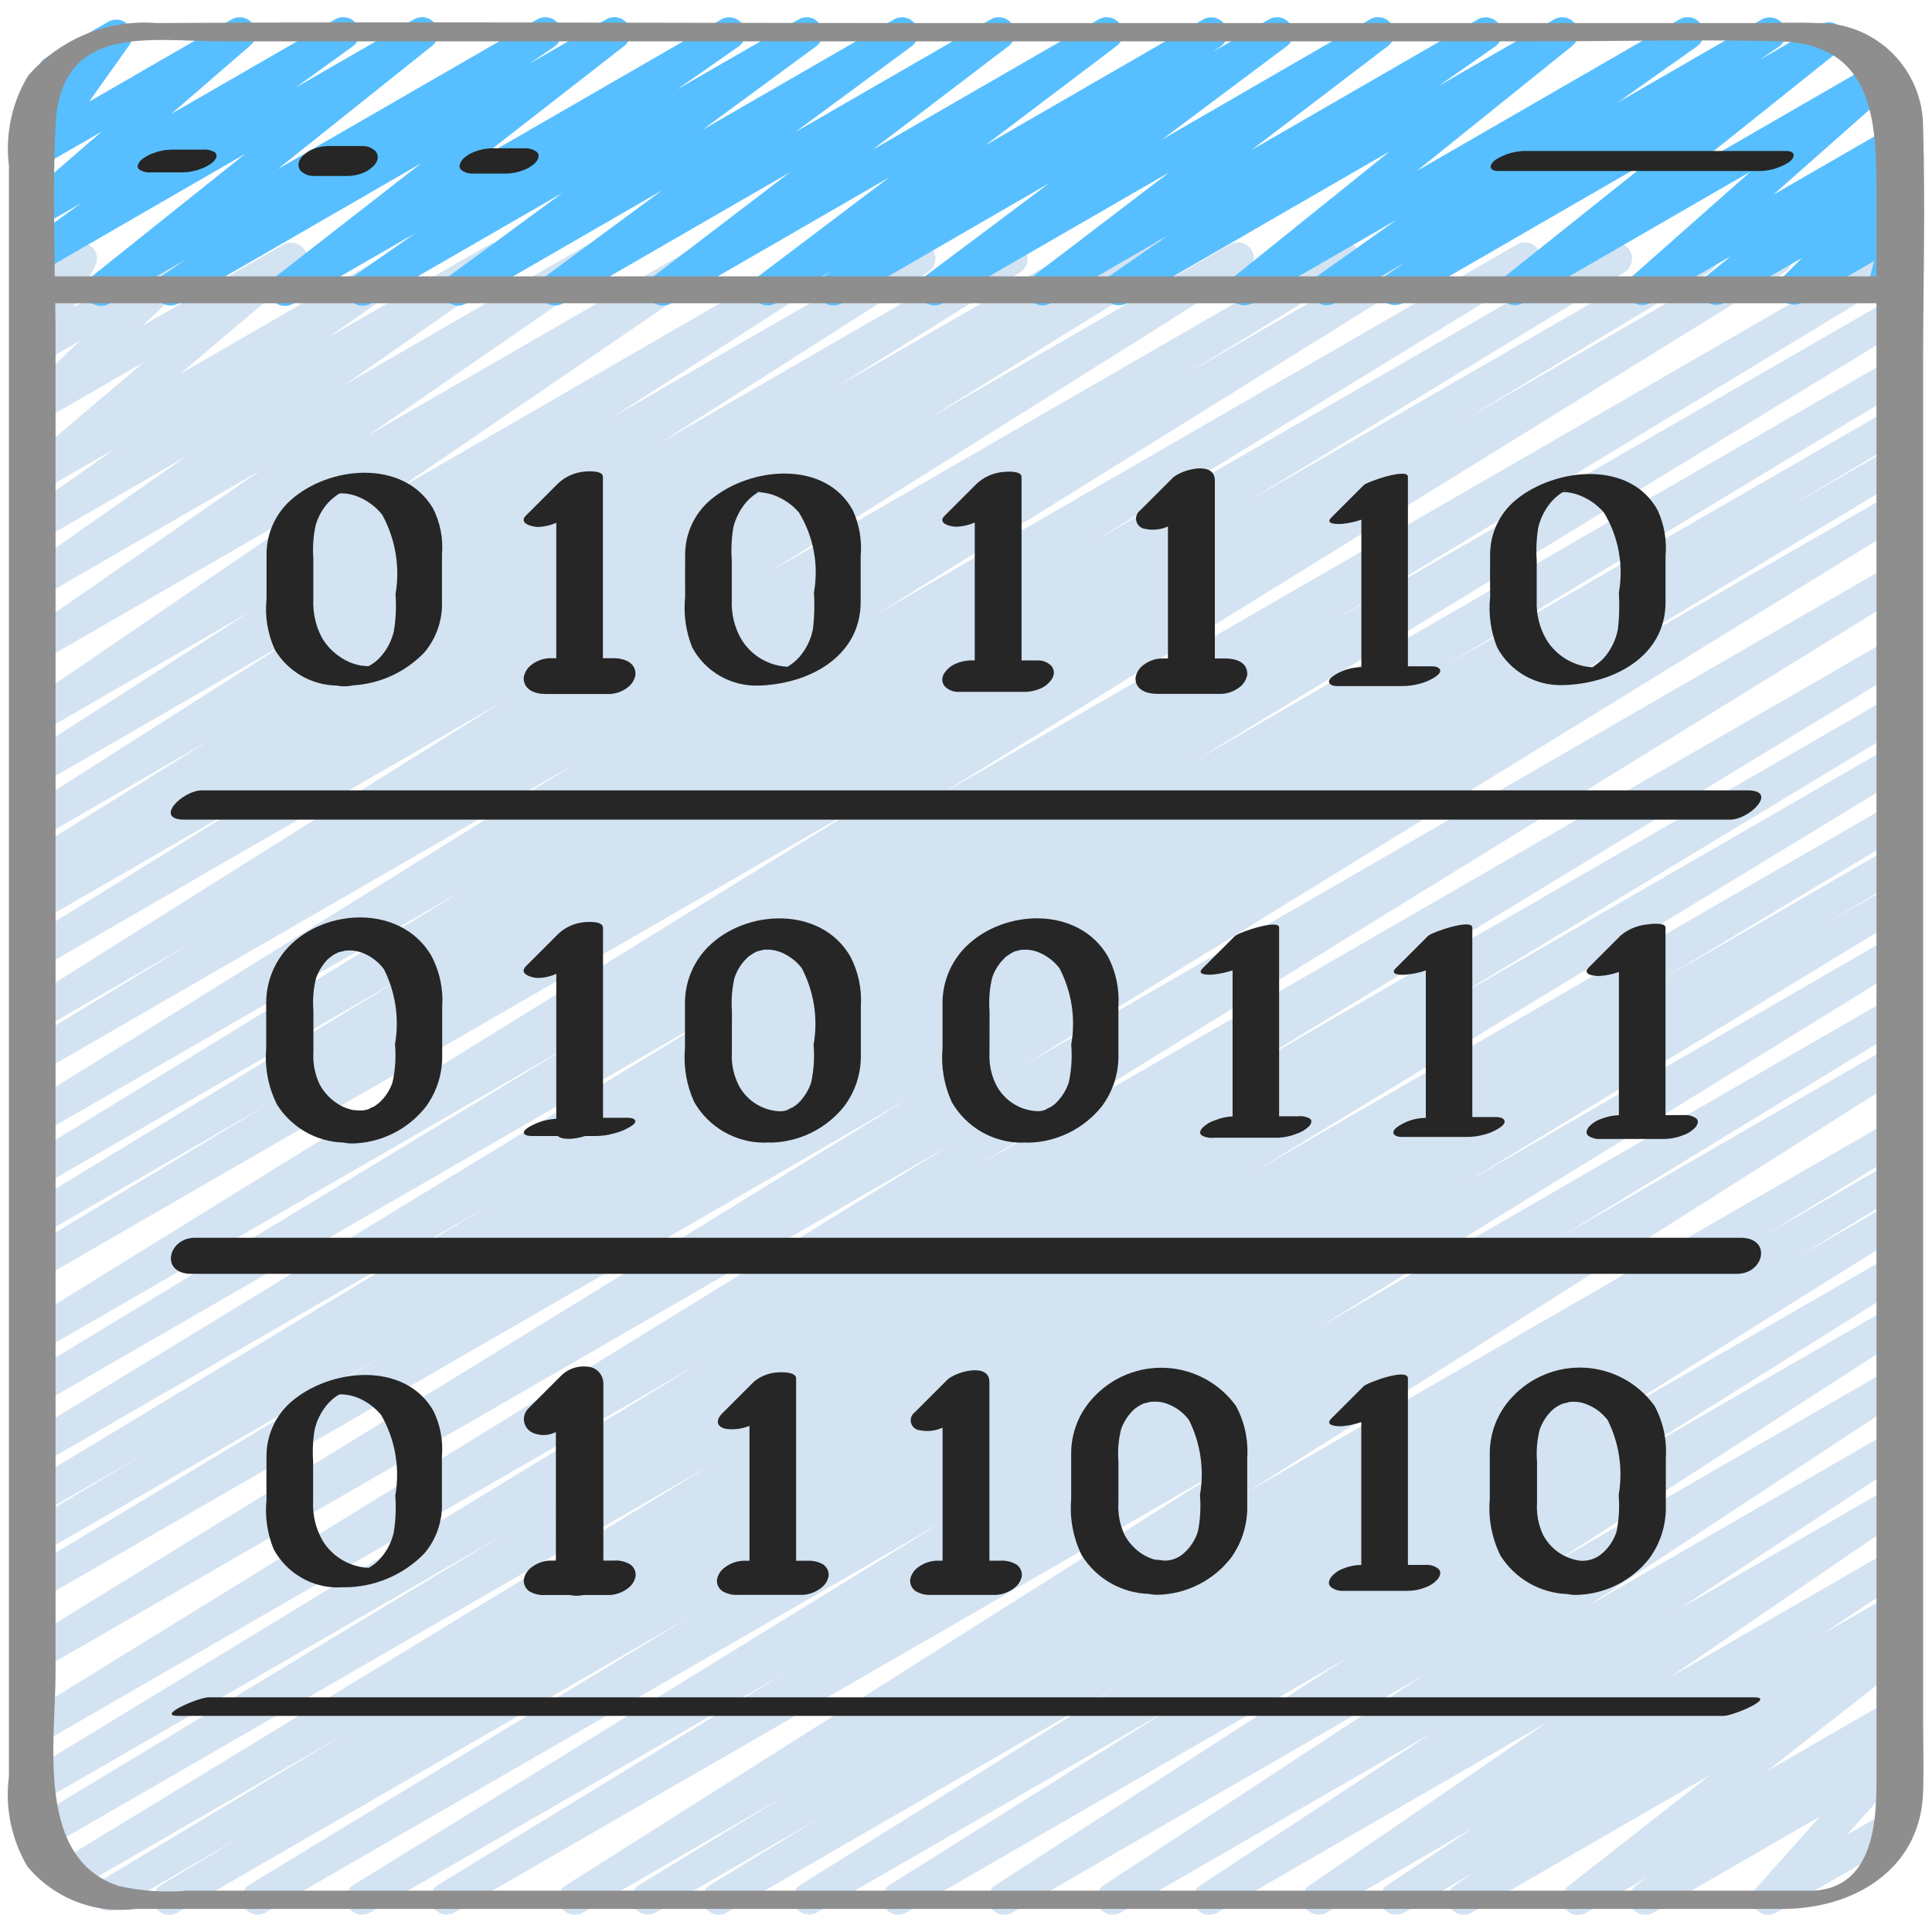 <svg width="512" height="512" viewBox="0 0 512 512" fill="none" xmlns="http://www.w3.org/2000/svg">
<path d="M44.851 507.486C43.918 507.484 43.012 507.177 42.27 506.611C41.528 506.045 40.993 505.252 40.745 504.353C40.497 503.453 40.551 502.498 40.898 501.632C41.245 500.766 41.866 500.038 42.667 499.558L64.725 486.315L30.916 505.83C29.944 506.372 28.798 506.512 27.723 506.221C26.649 505.93 25.731 505.23 25.165 504.271C24.599 503.312 24.431 502.17 24.695 501.089C24.96 500.008 25.637 499.073 26.581 498.483L91.614 459.375L20.079 500.676C19.107 501.23 17.956 501.38 16.875 501.094C15.793 500.808 14.867 500.108 14.297 499.146C13.726 498.183 13.556 497.035 13.824 495.949C14.091 494.863 14.775 493.925 15.727 493.338L188.715 388.011L12.57 489.702C11.595 490.278 10.432 490.444 9.336 490.162C8.24 489.88 7.3 489.175 6.724 488.201C6.148 487.226 5.983 486.063 6.265 484.967C6.546 483.871 7.252 482.931 8.226 482.355L133.12 406.895L10.923 477.449C9.955 477.952 8.831 478.066 7.782 477.766C6.733 477.467 5.839 476.777 5.283 475.839C4.726 474.9 4.551 473.784 4.792 472.72C5.033 471.657 5.673 470.725 6.579 470.118L185.122 361.455L10.914 462.037C9.942 462.617 8.78 462.786 7.683 462.509C6.586 462.231 5.644 461.529 5.065 460.557C4.485 459.585 4.316 458.422 4.593 457.325C4.871 456.228 5.573 455.287 6.545 454.707L251.733 303.471L10.914 442.487C9.956 442.94 8.864 443.02 7.851 442.712C6.837 442.404 5.975 441.729 5.431 440.82C4.887 439.911 4.7 438.832 4.908 437.794C5.115 436.755 5.702 435.83 6.554 435.2L240.683 291.157L10.906 423.782C10.423 424.066 9.888 424.253 9.333 424.33C8.779 424.408 8.214 424.375 7.671 424.235C7.129 424.094 6.62 423.848 6.172 423.511C5.725 423.173 5.349 422.751 5.065 422.268C4.78 421.785 4.594 421.251 4.517 420.696C4.439 420.141 4.471 419.576 4.612 419.034C4.753 418.491 4.999 417.982 5.336 417.534C5.674 417.087 6.096 416.711 6.579 416.427L100.881 359.646L10.906 411.605C9.934 412.126 8.8 412.25 7.739 411.953C6.678 411.655 5.773 410.959 5.214 410.009C4.655 409.06 4.485 407.931 4.739 406.859C4.994 405.787 5.653 404.855 6.579 404.258L37.803 385.579L10.906 401.067C9.936 401.578 8.807 401.696 7.753 401.398C6.698 401.099 5.799 400.406 5.242 399.462C4.685 398.519 4.512 397.397 4.759 396.329C5.006 395.262 5.655 394.33 6.571 393.728L128.905 319.846L10.906 388.002C9.934 388.556 8.783 388.706 7.701 388.42C6.62 388.133 5.694 387.434 5.123 386.471C4.553 385.509 4.383 384.361 4.65 383.275C4.918 382.189 5.601 381.251 6.554 380.663L195.678 265.387L10.897 372.053C9.925 372.595 8.779 372.735 7.704 372.444C6.63 372.153 5.712 371.453 5.146 370.494C4.58 369.535 4.412 368.393 4.676 367.312C4.941 366.231 5.618 365.295 6.562 364.706L152.354 276.352L10.897 358.016C9.936 358.488 8.833 358.582 7.806 358.279C6.78 357.975 5.905 357.297 5.355 356.379C4.805 355.46 4.62 354.369 4.837 353.321C5.055 352.272 5.658 351.344 6.528 350.72L230.562 212.079L10.897 338.893C9.928 339.404 8.799 339.522 7.744 339.224C6.69 338.925 5.791 338.232 5.234 337.289C4.676 336.345 4.503 335.223 4.751 334.156C4.998 333.088 5.647 332.156 6.562 331.554L71.68 292.25L10.889 327.339C9.918 327.866 8.781 327.997 7.716 327.703C6.651 327.41 5.741 326.714 5.178 325.764C4.616 324.813 4.444 323.681 4.699 322.606C4.953 321.531 5.615 320.597 6.545 320L106.505 259.2L10.931 314.402C9.959 314.956 8.808 315.106 7.727 314.82C6.645 314.533 5.72 313.834 5.149 312.871C4.578 311.909 4.408 310.761 4.676 309.675C4.943 308.589 5.627 307.651 6.579 307.063L122.88 235.81L10.889 300.45C9.922 300.966 8.794 301.091 7.739 300.798C6.683 300.506 5.78 299.818 5.218 298.878C4.655 297.938 4.475 296.818 4.716 295.749C4.957 294.68 5.6 293.745 6.511 293.137L152.491 202.351L10.837 284.1C9.869 284.618 8.738 284.742 7.68 284.447C6.622 284.152 5.718 283.46 5.157 282.516C4.597 281.571 4.422 280.447 4.669 279.376C4.916 278.306 5.567 277.373 6.485 276.77L49.911 250.317L10.88 272.845C9.911 273.403 8.762 273.559 7.679 273.279C6.597 272.999 5.668 272.305 5.092 271.346C4.516 270.388 4.339 269.241 4.6 268.154C4.86 267.067 5.537 266.125 6.485 265.532L132.779 186.172L10.88 256.546C9.914 257.062 8.786 257.187 7.73 256.894C6.674 256.602 5.772 255.914 5.209 254.974C4.646 254.034 4.467 252.914 4.708 251.845C4.948 250.776 5.591 249.841 6.502 249.233L69.214 210.389L10.871 244.053C9.898 244.632 8.735 244.8 7.638 244.52C6.541 244.241 5.6 243.537 5.022 242.564C4.444 241.591 4.276 240.428 4.555 239.331C4.834 238.234 5.538 237.293 6.511 236.715L10.488 234.291C9.499 234.741 8.377 234.797 7.349 234.447C6.321 234.098 5.465 233.371 4.955 232.412C4.445 231.454 4.319 230.337 4.603 229.29C4.888 228.242 5.561 227.342 6.485 226.773L55.296 196.309L10.871 221.978C9.905 222.53 8.762 222.683 7.685 222.404C6.607 222.125 5.682 221.436 5.105 220.484C4.529 219.532 4.347 218.393 4.598 217.309C4.85 216.225 5.515 215.282 6.451 214.682L77.594 169.335L10.871 207.846C9.909 208.376 8.779 208.514 7.717 208.231C6.656 207.948 5.744 207.267 5.172 206.329C4.6 205.391 4.412 204.268 4.647 203.195C4.883 202.122 5.523 201.181 6.434 200.567L66.5 161.971L10.863 194.091C9.908 194.642 8.777 194.803 7.706 194.539C6.635 194.275 5.709 193.607 5.12 192.674C4.529 191.74 4.323 190.614 4.546 189.532C4.769 188.449 5.403 187.496 6.315 186.871L91.477 128.751L10.863 175.283C9.916 175.775 8.818 175.893 7.788 175.616C6.757 175.338 5.868 174.684 5.296 173.783C4.724 172.882 4.51 171.799 4.697 170.748C4.884 169.698 5.458 168.755 6.306 168.107L69.12 124.587L10.854 158.285C9.903 158.824 8.781 158.978 7.72 158.715C6.659 158.451 5.74 157.79 5.152 156.868C4.564 155.946 4.352 154.834 4.561 153.76C4.769 152.687 5.382 151.735 6.272 151.1L49.16 121.071L10.854 143.181C9.905 143.714 8.787 143.864 7.73 143.6C6.673 143.336 5.757 142.678 5.17 141.76C4.583 140.843 4.37 139.735 4.573 138.665C4.776 137.595 5.381 136.643 6.263 136.004L30.72 118.75L10.854 130.193C9.931 130.721 8.845 130.884 7.807 130.653C6.77 130.421 5.856 129.81 5.245 128.94C4.634 128.069 4.371 127.003 4.505 125.948C4.64 124.893 5.163 123.927 5.973 123.238L38.212 95.932L10.854 111.718C9.954 112.213 8.905 112.365 7.901 112.149C6.897 111.932 6.005 111.36 5.388 110.538C4.772 109.716 4.473 108.7 4.546 107.675C4.619 106.65 5.059 105.686 5.786 104.96L21.265 90.249L10.846 96.264C10.044 96.724 9.115 96.911 8.198 96.797C7.28 96.684 6.425 96.275 5.76 95.633C5.095 94.991 4.656 94.151 4.51 93.238C4.364 92.326 4.518 91.39 4.949 90.573L11.264 78.626C10.329 78.613 9.424 78.292 8.688 77.714C7.953 77.136 7.428 76.332 7.194 75.426C6.96 74.52 7.031 73.562 7.395 72.701C7.758 71.839 8.395 71.12 9.207 70.656L19.311 64.853C20.113 64.391 21.044 64.203 21.964 64.316C22.883 64.43 23.74 64.84 24.406 65.483C25.071 66.127 25.51 66.97 25.654 67.884C25.799 68.799 25.642 69.736 25.207 70.554L19.422 81.442L48.213 64.853C49.117 64.338 50.178 64.17 51.197 64.383C52.216 64.595 53.122 65.172 53.745 66.006C54.368 66.839 54.665 67.872 54.58 68.909C54.494 69.946 54.033 70.917 53.282 71.637L37.786 86.332L75.042 64.853C75.964 64.328 77.049 64.165 78.085 64.396C79.12 64.628 80.033 65.237 80.644 66.104C81.254 66.972 81.52 68.037 81.388 69.09C81.257 70.142 80.737 71.109 79.932 71.799L47.727 99.106L107.034 64.853C107.983 64.32 109.101 64.17 110.158 64.434C111.215 64.698 112.131 65.356 112.718 66.274C113.305 67.192 113.518 68.299 113.315 69.369C113.112 70.439 112.507 71.391 111.625 72.03L87.168 89.318L129.553 64.853C130.504 64.314 131.626 64.16 132.687 64.424C133.748 64.687 134.668 65.348 135.256 66.27C135.844 67.192 136.055 68.305 135.847 69.378C135.638 70.451 135.026 71.404 134.135 72.038L91.307 102.016L155.716 64.853C156.667 64.334 157.781 64.196 158.83 64.467C159.879 64.739 160.786 65.399 161.366 66.315C161.946 67.23 162.155 68.332 161.952 69.397C161.75 70.461 161.149 71.409 160.273 72.047L97.434 115.456L185.173 64.853C186.127 64.323 187.248 64.178 188.305 64.449C189.363 64.72 190.276 65.385 190.858 66.309C191.439 67.233 191.645 68.344 191.432 69.415C191.219 70.485 190.604 71.433 189.713 72.064L104.567 130.193L217.762 64.802C218.725 64.273 219.855 64.135 220.916 64.418C221.978 64.7 222.889 65.382 223.461 66.32C224.033 67.258 224.221 68.38 223.986 69.454C223.751 70.527 223.111 71.468 222.199 72.081L162.202 110.635L241.562 64.794C242.526 64.255 243.662 64.111 244.73 64.392C245.798 64.673 246.716 65.358 247.29 66.302C247.863 67.246 248.048 68.376 247.806 69.454C247.564 70.531 246.913 71.473 245.99 72.081L174.839 117.444L266.069 64.794C267.034 64.285 268.157 64.165 269.207 64.458C270.258 64.751 271.156 65.436 271.718 66.371C272.279 67.306 272.461 68.421 272.226 69.486C271.992 70.551 271.358 71.486 270.455 72.098L221.551 102.622L287.095 64.794C288.065 64.257 289.206 64.12 290.276 64.409C291.345 64.699 292.26 65.394 292.827 66.346C293.393 67.299 293.567 68.434 293.311 69.513C293.055 70.591 292.39 71.527 291.456 72.124L288.384 74.001L304.358 64.785C305.326 64.252 306.462 64.115 307.528 64.403C308.595 64.691 309.508 65.381 310.076 66.328C310.644 67.275 310.823 68.405 310.574 69.481C310.326 70.558 309.67 71.496 308.745 72.098L246.007 110.933L325.973 64.785C326.94 64.243 328.08 64.099 329.151 64.383C330.222 64.666 331.141 65.356 331.713 66.305C332.285 67.254 332.466 68.388 332.216 69.468C331.967 70.547 331.307 71.488 330.377 72.09L204.083 151.45L354.21 64.776C355.18 64.24 356.321 64.103 357.39 64.392C358.46 64.682 359.375 65.377 359.941 66.329C360.508 67.282 360.682 68.417 360.426 69.496C360.17 70.574 359.505 71.51 358.571 72.107L315.051 98.662L373.76 64.776C374.727 64.244 375.864 64.107 376.93 64.394C377.996 64.682 378.909 65.372 379.477 66.319C380.045 67.266 380.224 68.397 379.976 69.473C379.728 70.549 379.072 71.487 378.146 72.09L232.226 162.842L402.048 64.768C403.018 64.232 404.158 64.094 405.228 64.384C406.298 64.674 407.213 65.368 407.779 66.321C408.346 67.273 408.52 68.409 408.264 69.487C408.008 70.565 407.343 71.502 406.409 72.098L289.997 143.42L426.231 64.768C427.2 64.25 428.331 64.126 429.389 64.421C430.447 64.716 431.351 65.408 431.911 66.353C432.472 67.297 432.647 68.422 432.4 69.492C432.152 70.562 431.502 71.496 430.583 72.098L330.641 132.89L448.631 64.768C449.602 64.24 450.739 64.109 451.804 64.403C452.869 64.697 453.779 65.392 454.342 66.343C454.904 67.294 455.076 68.426 454.821 69.501C454.567 70.576 453.905 71.51 452.975 72.107L388.062 111.283L468.651 64.76C469.617 64.243 470.745 64.119 471.801 64.411C472.856 64.704 473.759 65.391 474.322 66.332C474.884 67.272 475.064 68.392 474.823 69.461C474.582 70.529 473.94 71.465 473.028 72.073L249.011 210.688L496 68.088C496.974 67.511 498.138 67.346 499.234 67.628C500.33 67.909 501.269 68.615 501.845 69.589C502.421 70.564 502.587 71.727 502.305 72.823C502.023 73.919 501.318 74.859 500.343 75.435L354.423 163.84L501.077 79.198C502.049 78.644 503.2 78.494 504.282 78.78C505.363 79.067 506.289 79.766 506.86 80.729C507.43 81.691 507.6 82.839 507.333 83.925C507.065 85.011 506.382 85.949 505.429 86.537L316.245 201.865L501.077 95.198C502.052 94.622 503.215 94.457 504.311 94.738C505.407 95.02 506.347 95.725 506.923 96.7C507.499 97.674 507.664 98.837 507.382 99.933C507.101 101.03 506.395 101.969 505.421 102.545L383.078 176.375L501.077 108.254C502.049 107.734 503.183 107.609 504.244 107.907C505.305 108.204 506.21 108.901 506.769 109.85C507.328 110.799 507.498 111.928 507.243 113C506.989 114.072 506.33 115.004 505.404 115.601L474.556 134.067L501.077 118.758C502.05 118.217 503.196 118.076 504.27 118.368C505.345 118.659 506.263 119.359 506.828 120.318C507.394 121.276 507.563 122.418 507.298 123.5C507.034 124.581 506.357 125.516 505.412 126.106L411.102 182.878L501.077 130.935C502.044 130.426 503.17 130.307 504.222 130.603C505.275 130.899 506.173 131.588 506.732 132.527C507.292 133.466 507.469 134.584 507.228 135.65C506.988 136.716 506.347 137.65 505.438 138.257L271.258 282.334L501.077 149.649C502.049 149.07 503.212 148.9 504.309 149.178C505.406 149.455 506.348 150.158 506.927 151.13C507.506 152.102 507.676 153.264 507.398 154.361C507.121 155.458 506.418 156.4 505.446 156.979L260.267 308.215L501.077 169.19C502.048 168.663 503.185 168.532 504.25 168.826C505.315 169.119 506.225 169.815 506.787 170.765C507.35 171.716 507.522 172.848 507.267 173.923C507.012 174.998 506.35 175.932 505.421 176.529L326.972 285.124L501.052 184.61C502.022 184.082 503.16 183.952 504.225 184.245C505.29 184.539 506.199 185.234 506.762 186.185C507.325 187.136 507.497 188.268 507.242 189.343C506.987 190.418 506.325 191.352 505.395 191.949L380.211 267.588L501.077 197.82C502.045 197.316 503.169 197.202 504.218 197.502C505.267 197.801 506.161 198.491 506.717 199.43C507.274 200.368 507.449 201.484 507.208 202.548C506.967 203.612 506.327 204.543 505.421 205.15L332.638 310.357L501.077 213.12C502.05 212.578 503.196 212.438 504.27 212.729C505.345 213.021 506.263 213.72 506.828 214.679C507.394 215.638 507.563 216.78 507.298 217.861C507.034 218.943 506.357 219.878 505.412 220.467L440.243 259.661L501.086 224.538C502.057 224.017 503.192 223.893 504.253 224.19C505.314 224.488 506.218 225.184 506.777 226.134C507.336 227.083 507.506 228.212 507.252 229.284C506.998 230.356 506.338 231.288 505.412 231.885L483.388 245.094L501.086 234.854C502.056 234.327 503.194 234.196 504.259 234.49C505.324 234.783 506.233 235.479 506.796 236.429C507.359 237.38 507.531 238.512 507.276 239.587C507.021 240.662 506.359 241.596 505.429 242.193L388.668 313.25L501.086 248.32C502.054 247.795 503.187 247.665 504.249 247.956C505.311 248.248 506.219 248.939 506.784 249.884C507.348 250.83 507.525 251.957 507.277 253.03C507.029 254.103 506.377 255.039 505.455 255.642L349.295 351.923L501.086 264.329C502.055 263.811 503.186 263.687 504.244 263.982C505.302 264.277 506.205 264.969 506.766 265.913C507.327 266.858 507.501 267.982 507.254 269.052C507.007 270.122 506.356 271.056 505.438 271.659L413.722 327.68L501.086 277.248C502.055 276.663 503.216 276.487 504.315 276.758C505.413 277.029 506.359 277.726 506.944 278.694C507.529 279.663 507.705 280.824 507.434 281.923C507.163 283.022 506.466 283.968 505.498 284.553L330.402 395.486L501.069 296.943C502.038 296.425 503.169 296.301 504.227 296.596C505.285 296.891 506.188 297.583 506.749 298.528C507.309 299.472 507.484 300.597 507.237 301.667C506.99 302.737 506.339 303.67 505.421 304.273L467.473 327.458L501.086 308.053C502.055 307.536 503.186 307.411 504.244 307.707C505.302 308.002 506.205 308.694 506.766 309.638C507.327 310.583 507.501 311.707 507.254 312.777C507.007 313.847 506.356 314.781 505.438 315.383L476.655 332.996L501.086 318.899C502.053 318.366 503.19 318.229 504.256 318.517C505.322 318.805 506.235 319.495 506.803 320.442C507.371 321.389 507.55 322.52 507.302 323.596C507.053 324.672 506.398 325.61 505.472 326.212L422.699 377.984L501.129 332.706C502.095 332.164 503.235 332.02 504.306 332.304C505.377 332.587 506.296 333.277 506.868 334.226C507.44 335.175 507.621 336.309 507.371 337.389C507.122 338.468 506.462 339.409 505.532 340.011L431.403 386.56L501.086 346.334C502.047 345.812 503.172 345.68 504.228 345.963C505.284 346.247 506.191 346.925 506.761 347.858C507.332 348.791 507.522 349.907 507.293 350.977C507.065 352.046 506.434 352.986 505.532 353.604L412.032 414.037L501.086 362.667C502.047 362.12 503.183 361.968 504.254 362.243C505.325 362.517 506.248 363.197 506.828 364.139C507.407 365.08 507.599 366.21 507.362 367.29C507.125 368.37 506.478 369.316 505.557 369.929L420.881 425.549L501.094 379.247C502.057 378.671 503.208 378.496 504.298 378.762C505.387 379.028 506.329 379.712 506.918 380.667C507.507 381.622 507.696 382.77 507.445 383.864C507.193 384.957 506.521 385.907 505.574 386.509L444.382 426.786L501.094 394.052C502.049 393.507 503.177 393.351 504.244 393.617C505.311 393.883 506.234 394.55 506.821 395.48C507.407 396.41 507.612 397.531 507.393 398.608C507.173 399.685 506.546 400.637 505.643 401.263L442.428 444.587L501.086 410.726C502.045 410.181 503.178 410.028 504.247 410.3C505.316 410.572 506.239 411.248 506.82 412.185C507.402 413.122 507.598 414.249 507.368 415.327C507.137 416.406 506.497 417.354 505.583 417.971L482.782 433.161L501.086 422.596C502.045 422.051 503.178 421.898 504.247 422.17C505.316 422.442 506.239 423.117 506.82 424.055C507.402 424.992 507.598 426.118 507.368 427.197C507.137 428.276 506.497 429.224 505.583 429.841L500.548 433.195L501.086 432.896C502.02 432.368 503.118 432.212 504.162 432.458C505.207 432.703 506.12 433.333 506.72 434.222C507.321 435.111 507.564 436.194 507.403 437.254C507.241 438.315 506.686 439.275 505.847 439.945L468.318 469.333L501.086 450.423C502.03 449.891 503.142 449.737 504.196 449.994C505.249 450.252 506.165 450.901 506.757 451.809C507.349 452.718 507.573 453.817 507.384 454.885C507.194 455.953 506.605 456.908 505.737 457.557L501.931 460.339C502.823 460.056 503.783 460.073 504.664 460.389C505.545 460.705 506.297 461.302 506.806 462.088C507.314 462.874 507.55 463.805 507.477 464.738C507.404 465.671 507.026 466.554 506.402 467.251L489.455 486.229L499.866 480.256C500.351 479.971 500.888 479.786 501.445 479.709C502.003 479.633 502.57 479.668 503.114 479.812C503.658 479.956 504.168 480.206 504.615 480.547C505.062 480.889 505.437 481.316 505.718 481.803C506 482.291 506.182 482.829 506.255 483.387C506.327 483.945 506.288 484.512 506.141 485.055C505.994 485.598 505.74 486.106 505.395 486.551C505.051 486.996 504.621 487.368 504.132 487.646L470.716 506.88C469.838 507.382 468.811 507.556 467.817 507.371C466.824 507.186 465.928 506.654 465.289 505.871C464.651 505.087 464.312 504.102 464.332 503.091C464.352 502.08 464.73 501.11 465.399 500.352L482.338 481.365L438.144 506.88C437.2 507.413 436.088 507.566 435.034 507.309C433.981 507.052 433.065 506.403 432.473 505.494C431.881 504.586 431.656 503.486 431.846 502.418C432.036 501.351 432.625 500.395 433.493 499.746L436.531 497.528L420.318 506.914C419.384 507.452 418.28 507.617 417.23 507.374C416.179 507.132 415.259 506.501 414.655 505.608C414.051 504.715 413.807 503.627 413.973 502.561C414.138 501.496 414.701 500.533 415.548 499.866L453.094 470.451L389.948 506.914C388.991 507.436 387.871 507.573 386.817 507.295C385.762 507.018 384.855 506.347 384.279 505.421C383.704 504.496 383.505 503.385 383.723 502.317C383.94 501.249 384.559 500.304 385.451 499.678L390.477 496.324L372.053 506.88C371.097 507.402 369.976 507.539 368.922 507.261C367.868 506.984 366.96 506.313 366.385 505.387C365.81 504.461 365.61 503.351 365.828 502.283C366.046 501.214 366.664 500.27 367.556 499.644L390.349 484.446L351.522 506.88C350.57 507.405 349.453 507.546 348.4 507.275C347.347 507.003 346.437 506.34 345.856 505.421C345.276 504.502 345.068 503.395 345.276 502.328C345.483 501.26 346.091 500.312 346.974 499.678L410.172 456.329L322.603 506.88C321.642 507.437 320.502 507.598 319.425 507.328C318.348 507.058 317.419 506.378 316.834 505.434C316.25 504.49 316.057 503.355 316.296 502.271C316.535 501.186 317.187 500.238 318.114 499.627L379.332 459.332L296.96 506.88C296 507.417 294.87 507.562 293.806 507.286C292.742 507.01 291.825 506.334 291.247 505.398C290.669 504.463 290.475 503.34 290.705 502.265C290.934 501.19 291.57 500.244 292.48 499.627L377.097 444.041L268.237 506.88C267.275 507.418 266.142 507.562 265.076 507.283C264.01 507.004 263.093 506.324 262.518 505.384C261.942 504.445 261.752 503.319 261.988 502.242C262.224 501.166 262.867 500.223 263.782 499.61L357.274 439.219L240.077 506.88C239.112 507.411 237.979 507.548 236.915 507.262C235.852 506.977 234.94 506.291 234.37 505.349C233.8 504.407 233.617 503.281 233.858 502.206C234.099 501.132 234.747 500.192 235.665 499.584L309.76 453.035L216.405 506.88C215.441 507.389 214.318 507.509 213.267 507.216C212.217 506.922 211.318 506.238 210.757 505.303C210.196 504.367 210.013 503.253 210.248 502.188C210.483 501.123 211.117 500.188 212.019 499.575L294.912 447.753L192.512 506.88C191.542 507.416 190.402 507.554 189.332 507.264C188.262 506.975 187.347 506.28 186.781 505.327C186.214 504.375 186.04 503.239 186.296 502.161C186.552 501.083 187.217 500.146 188.151 499.55L216.917 481.946L173.687 506.88C172.719 507.398 171.588 507.522 170.53 507.227C169.472 506.932 168.568 506.24 168.008 505.295C167.447 504.351 167.272 503.226 167.519 502.156C167.767 501.086 168.417 500.153 169.335 499.55L207.249 476.382L154.453 506.88C153.487 507.432 152.344 507.585 151.266 507.306C150.189 507.027 149.264 506.338 148.687 505.386C148.111 504.435 147.929 503.295 148.18 502.212C148.431 501.128 149.096 500.185 150.033 499.584L325.12 388.727L120.38 506.88C119.411 507.398 118.28 507.522 117.222 507.227C116.164 506.932 115.261 506.24 114.7 505.295C114.139 504.351 113.964 503.226 114.212 502.156C114.459 501.086 115.109 500.153 116.028 499.55L207.949 443.392L97.963 506.88C96.995 507.405 95.861 507.535 94.799 507.244C93.737 506.952 92.829 506.261 92.265 505.316C91.701 504.37 91.524 503.243 91.771 502.17C92.019 501.097 92.672 500.161 93.594 499.558L249.66 403.371L70.306 506.88C69.337 507.398 68.206 507.522 67.148 507.227C66.09 506.932 65.187 506.24 64.626 505.295C64.066 504.351 63.891 503.226 64.138 502.156C64.385 501.086 65.036 500.153 65.954 499.55L182.724 428.544L46.984 506.88C46.339 507.267 45.603 507.476 44.851 507.486Z" fill="#D3E3F2"/>
<path d="M26.752 81.067C25.866 81.069 25.002 80.796 24.278 80.285C23.555 79.773 23.008 79.05 22.715 78.214C22.421 77.378 22.395 76.472 22.64 75.621C22.885 74.769 23.388 74.016 24.081 73.463L64.981 40.781L10.923 71.996C9.977 72.522 8.868 72.669 7.818 72.408C6.769 72.147 5.857 71.497 5.269 70.59C4.68 69.682 4.458 68.585 4.647 67.52C4.837 66.455 5.424 65.502 6.289 64.853L21.487 53.854L10.914 59.938C9.996 60.473 8.911 60.646 7.871 60.423C6.832 60.2 5.914 59.597 5.296 58.732C4.678 57.868 4.404 56.803 4.53 55.748C4.655 54.693 5.17 53.722 5.973 53.026L26.948 34.884L10.914 44.134C10.071 44.62 9.086 44.803 8.125 44.652C7.163 44.501 6.282 44.026 5.628 43.306C4.973 42.586 4.585 41.663 4.526 40.692C4.468 39.72 4.744 38.758 5.308 37.965L16.026 22.895C15.027 23.326 13.902 23.359 12.88 22.989C11.858 22.618 11.016 21.872 10.526 20.901C10.036 19.931 9.935 18.81 10.243 17.767C10.552 16.725 11.246 15.839 12.185 15.292L28.68 5.769C29.523 5.282 30.507 5.098 31.468 5.248C32.43 5.397 33.312 5.871 33.967 6.59C34.622 7.309 35.012 8.231 35.072 9.202C35.132 10.173 34.858 11.136 34.295 11.93L23.612 26.948L61.44 5.12C62.358 4.602 63.435 4.441 64.464 4.67C65.493 4.899 66.401 5.501 67.013 6.36C67.625 7.218 67.897 8.273 67.777 9.32C67.657 10.368 67.153 11.334 66.364 12.032L45.423 30.165L88.858 5.12C89.805 4.577 90.924 4.417 91.985 4.674C93.046 4.93 93.968 5.584 94.562 6.5C95.156 7.417 95.376 8.526 95.176 9.599C94.977 10.672 94.374 11.629 93.491 12.271L78.344 23.219L109.722 5.12C110.653 4.581 111.753 4.414 112.802 4.653C113.851 4.891 114.772 5.516 115.379 6.404C115.987 7.292 116.236 8.377 116.078 9.441C115.92 10.505 115.365 11.47 114.526 12.143L73.609 44.817L142.404 5.12C143.359 4.574 144.487 4.418 145.554 4.684C146.621 4.95 147.544 5.618 148.13 6.548C148.717 7.478 148.922 8.598 148.702 9.676C148.483 10.753 147.856 11.704 146.952 12.331L140.279 16.896L160.674 5.12C161.609 4.578 162.716 4.412 163.769 4.654C164.822 4.897 165.745 5.53 166.349 6.426C166.954 7.322 167.196 8.414 167.026 9.481C166.857 10.549 166.288 11.512 165.436 12.177L126.754 42.3L191.189 5.12C192.14 4.594 193.255 4.45 194.308 4.718C195.361 4.986 196.272 5.645 196.855 6.561C197.439 7.478 197.651 8.582 197.448 9.65C197.245 10.717 196.642 11.667 195.763 12.305L179.447 23.689L211.678 5.12C212.621 4.591 213.73 4.441 214.78 4.698C215.83 4.956 216.743 5.602 217.335 6.507C217.926 7.412 218.152 8.508 217.967 9.573C217.782 10.638 217.199 11.593 216.337 12.245L186.129 34.432L236.954 5.12C237.897 4.591 239.005 4.441 240.055 4.698C241.106 4.956 242.019 5.602 242.61 6.507C243.202 7.412 243.428 8.508 243.243 9.573C243.058 10.638 242.475 11.593 241.613 12.245L210.679 35.046L262.579 5.12C263.517 4.589 264.622 4.433 265.67 4.683C266.718 4.933 267.633 5.571 268.231 6.468C268.829 7.365 269.065 8.455 268.892 9.519C268.719 10.582 268.149 11.541 267.298 12.203L231.151 39.748L291.183 5.12C292.122 4.585 293.229 4.427 294.281 4.677C295.332 4.927 296.25 5.567 296.848 6.467C297.446 7.367 297.68 8.461 297.502 9.527C297.325 10.593 296.75 11.553 295.893 12.211L261.12 38.502L318.933 5.12C319.888 4.597 321.006 4.458 322.06 4.732C323.113 5.007 324.022 5.674 324.6 6.596C325.178 7.519 325.381 8.627 325.169 9.695C324.956 10.763 324.343 11.709 323.456 12.339L321.357 13.764L336.341 5.12C337.283 4.588 338.39 4.434 339.441 4.688C340.492 4.942 341.407 5.585 342.002 6.487C342.597 7.39 342.827 8.484 342.646 9.55C342.464 10.616 341.886 11.573 341.026 12.228L307.959 36.975L363.085 5.12C364.023 4.578 365.133 4.413 366.188 4.659C367.244 4.906 368.166 5.544 368.768 6.446C369.369 7.347 369.605 8.444 369.428 9.513C369.251 10.582 368.673 11.544 367.812 12.203L331.665 39.757L391.68 5.12C392.63 4.594 393.746 4.45 394.799 4.718C395.852 4.986 396.763 5.645 397.346 6.561C397.929 7.478 398.141 8.582 397.938 9.65C397.735 10.717 397.133 11.667 396.254 12.305L381.133 22.852L411.895 5.12C412.825 4.594 413.919 4.436 414.959 4.677C416 4.919 416.912 5.541 417.516 6.423C418.12 7.304 418.371 8.38 418.22 9.438C418.068 10.495 417.526 11.457 416.7 12.134L375.467 45.312L445.116 5.12C446.066 4.572 447.191 4.411 448.257 4.671C449.322 4.93 450.247 5.59 450.839 6.514C451.431 7.437 451.645 8.554 451.435 9.63C451.226 10.707 450.61 11.662 449.715 12.296L428.663 27.196L466.952 5.12C467.906 4.602 469.02 4.467 470.07 4.742C471.119 5.016 472.025 5.68 472.602 6.599C473.179 7.517 473.385 8.621 473.177 9.686C472.969 10.751 472.364 11.696 471.484 12.331L466.202 15.932L482.568 6.468C483.499 5.94 484.595 5.78 485.638 6.022C486.681 6.263 487.595 6.888 488.199 7.772C488.802 8.657 489.052 9.735 488.897 10.795C488.743 11.854 488.195 12.816 487.364 13.491L448.444 44.578L496.555 16.802C497.47 16.28 498.546 16.116 499.575 16.34C500.604 16.564 501.514 17.161 502.13 18.016C502.745 18.871 503.023 19.923 502.909 20.971C502.795 22.018 502.298 22.986 501.512 23.689L469.939 51.618L501.146 33.604C502.076 33.058 503.179 32.885 504.232 33.119C505.285 33.353 506.21 33.978 506.822 34.867C507.433 35.756 507.684 36.844 507.526 37.911C507.367 38.978 506.81 39.946 505.967 40.619L499.396 45.943L501.205 44.902C502.1 44.41 503.142 44.256 504.142 44.467C505.141 44.678 506.032 45.241 506.651 46.053C507.271 46.865 507.579 47.872 507.519 48.892C507.459 49.911 507.036 50.876 506.325 51.61L501.205 56.73C501.933 56.307 502.769 56.11 503.609 56.161C504.448 56.213 505.254 56.512 505.924 57.02C506.594 57.528 507.099 58.222 507.375 59.017C507.651 59.811 507.687 60.669 507.477 61.483L505.216 70.238C505.924 70.567 506.528 71.084 506.962 71.732C507.396 72.38 507.645 73.135 507.68 73.915C507.715 74.694 507.536 75.469 507.162 76.153C506.787 76.838 506.232 77.407 505.557 77.798L501.291 80.256C500.563 80.675 499.729 80.87 498.891 80.817C498.054 80.764 497.25 80.465 496.582 79.958C495.913 79.45 495.409 78.757 495.133 77.965C494.856 77.172 494.82 76.316 495.027 75.503L496.648 69.188L477.517 80.213C476.622 80.705 475.58 80.86 474.58 80.648C473.581 80.437 472.69 79.875 472.071 79.063C471.451 78.251 471.143 77.244 471.203 76.224C471.263 75.204 471.686 74.24 472.397 73.506L477.517 68.386L456.977 80.213C456.048 80.756 454.947 80.928 453.897 80.694C452.846 80.46 451.923 79.837 451.312 78.951C450.701 78.065 450.448 76.98 450.603 75.915C450.758 74.85 451.309 73.883 452.147 73.207L458.718 67.883L437.325 80.273C436.41 80.795 435.334 80.959 434.304 80.735C433.275 80.511 432.365 79.914 431.749 79.059C431.134 78.204 430.857 77.152 430.97 76.105C431.084 75.057 431.582 74.089 432.367 73.387L463.94 45.457L403.627 80.29C402.695 80.829 401.595 80.996 400.546 80.757C399.497 80.519 398.576 79.894 397.969 79.006C397.361 78.118 397.112 77.033 397.27 75.969C397.428 74.905 397.983 73.94 398.822 73.267L437.76 42.189L371.729 80.307C370.774 80.844 369.648 80.993 368.586 80.723C367.524 80.453 366.606 79.785 366.024 78.856C365.441 77.928 365.238 76.811 365.457 75.737C365.675 74.663 366.299 73.715 367.198 73.088L372.497 69.478L353.724 80.316C352.773 80.864 351.649 81.025 350.583 80.765C349.517 80.505 348.592 79.845 348 78.922C347.408 77.998 347.195 76.882 347.404 75.805C347.613 74.729 348.229 73.774 349.124 73.139L370.184 58.206L331.87 80.324C330.94 80.86 329.842 81.025 328.795 80.787C327.748 80.549 326.83 79.926 326.223 79.041C325.615 78.156 325.364 77.074 325.519 76.012C325.673 74.95 326.223 73.985 327.057 73.31L368.307 40.107L298.615 80.341C297.663 80.888 296.537 81.046 295.47 80.783C294.404 80.52 293.48 79.857 292.891 78.93C292.302 78.003 292.093 76.885 292.307 75.808C292.521 74.731 293.143 73.778 294.042 73.148L309.205 62.584L278.426 80.35C277.487 80.892 276.377 81.057 275.322 80.81C274.266 80.564 273.344 79.925 272.743 79.024C272.141 78.123 271.905 77.026 272.082 75.957C272.26 74.888 272.837 73.926 273.698 73.267L309.854 45.679L249.762 80.367C248.821 80.898 247.713 81.053 246.662 80.799C245.612 80.545 244.696 79.902 244.102 79C243.507 78.097 243.277 77.002 243.458 75.937C243.639 74.871 244.218 73.914 245.077 73.259L278.118 48.512L223.002 80.384C222.045 80.929 220.914 81.084 219.846 80.814C218.779 80.545 217.856 79.874 217.272 78.94C216.688 78.007 216.487 76.884 216.712 75.806C216.937 74.728 217.57 73.778 218.479 73.156L220.587 71.68L205.576 80.392C204.637 80.927 203.53 81.085 202.479 80.835C201.427 80.585 200.51 79.945 199.912 79.045C199.314 78.145 199.08 77.051 199.257 75.985C199.434 74.919 200.009 73.96 200.866 73.301L235.674 46.993L177.8 80.41C176.862 80.952 175.752 81.116 174.697 80.87C173.641 80.624 172.719 79.985 172.118 79.084C171.516 78.182 171.28 77.086 171.457 76.016C171.635 74.947 172.212 73.986 173.073 73.327L209.246 45.722L149.154 80.418C148.211 80.947 147.102 81.097 146.052 80.84C145.002 80.582 144.089 79.936 143.497 79.031C142.906 78.126 142.679 77.03 142.865 75.965C143.05 74.9 143.633 73.945 144.495 73.293L175.403 50.475L123.52 80.435C122.575 80.981 121.457 81.144 120.396 80.891C119.334 80.638 118.41 79.987 117.813 79.074C117.217 78.16 116.993 77.053 117.188 75.979C117.382 74.905 117.981 73.947 118.861 73.301L149.06 51.115L98.219 80.452C97.266 80.999 96.14 81.157 95.074 80.894C94.007 80.631 93.084 79.968 92.494 79.041C91.905 78.114 91.696 76.996 91.91 75.919C92.124 74.842 92.746 73.889 93.645 73.259L110.02 61.816L77.713 80.461C76.775 81.025 75.656 81.207 74.588 80.969C73.519 80.732 72.583 80.093 71.972 79.184C71.362 78.275 71.124 77.167 71.308 76.088C71.492 75.009 72.083 74.042 72.96 73.387L111.633 43.264L47.172 80.478C46.219 80.979 45.112 81.1 44.072 80.819C43.033 80.537 42.138 79.873 41.568 78.96C40.998 78.046 40.794 76.951 40.998 75.894C41.202 74.836 41.798 73.895 42.667 73.259L49.382 68.676L28.902 80.486C28.251 80.87 27.508 81.071 26.752 81.067Z" fill="#57BFFF"/>
<path d="M481.69 6.11C476.066 5.879 470.391 6.11 464.768 6.11H237.739C172.373 6.11 106.931 5.7 41.532 6.11C35.139 5.594 28.715 6.596 22.784 9.034C16.852 11.472 11.58 15.277 7.398 20.139C3.133 27.274 1.362 35.626 2.364 43.878V470.793C1.292 479.084 3.028 487.496 7.296 494.686C10.733 498.797 15.149 501.977 20.136 503.935C25.124 505.893 30.524 506.565 35.84 505.89H473.83C473.958 505.89 474.189 505.822 474.359 505.805C474.53 505.788 474.795 505.847 475.153 505.805C493.329 504.823 509.082 494.123 509.645 474.854C509.85 468.028 509.645 461.201 509.645 454.374V97.476C509.645 76.288 510.268 54.989 509.645 33.809C509.666 30.144 508.955 26.512 507.554 23.125C506.153 19.738 504.091 16.665 501.488 14.085C498.884 11.506 495.792 9.472 492.392 8.102C488.993 6.733 485.354 6.055 481.69 6.11ZM14.711 33.34C16 5.905 39.799 10.957 58.761 10.957H408.047C429.21 10.957 450.449 10.411 471.595 10.957C497.98 11.631 497.289 34.79 497.289 53.82V73.233H14.507C14.336 59.921 14.097 46.566 14.711 33.34ZM497.289 472.388C497.289 483.797 495.983 499.994 480.887 501.043H49.621C43.579 501.569 37.492 501.163 31.573 499.84C9.284 492.604 14.72 461.534 14.72 443.341V90.957C14.72 87.433 14.72 83.9 14.635 80.367H497.289V472.388Z" fill="#8E8E8E"/>
<path d="M40.107 45.679H48.64C50.298 45.63 51.934 45.283 53.47 44.655C54.179 44.41 54.851 44.068 55.467 43.639C56 43.352 56.475 42.967 56.866 42.505C57.318 41.873 57.719 41.028 56.977 40.397C56.016 39.801 54.885 39.54 53.76 39.654H45.227C43.568 39.703 41.932 40.05 40.397 40.678C39.694 40.925 39.028 41.267 38.417 41.694C37.884 41.981 37.409 42.366 37.018 42.829C36.565 43.46 36.164 44.305 36.907 44.937C37.863 45.529 38.987 45.79 40.107 45.679Z" fill="#262626"/>
<path d="M83.055 46.635H91.588C93.254 46.688 94.911 46.376 96.444 45.722C97.156 45.44 97.81 45.029 98.372 44.51C98.916 44.135 99.369 43.642 99.695 43.068C99.983 42.622 100.126 42.097 100.103 41.567C100.08 41.036 99.893 40.526 99.567 40.107C98.66 39.204 97.433 38.697 96.153 38.699H87.62C85.954 38.646 84.297 38.957 82.765 39.612C82.052 39.893 81.399 40.304 80.836 40.823C80.292 41.198 79.84 41.691 79.513 42.266C79.225 42.711 79.082 43.236 79.105 43.767C79.128 44.297 79.316 44.807 79.641 45.227C80.548 46.13 81.775 46.636 83.055 46.635Z" fill="#262626"/>
<path d="M125.551 46.003H134.084C135.746 45.988 137.389 45.652 138.923 45.013C139.628 44.758 140.29 44.395 140.885 43.938C141.423 43.609 141.89 43.177 142.259 42.667C142.72 41.924 143.061 40.96 142.259 40.269C141.312 39.556 140.139 39.211 138.957 39.296H130.423C128.762 39.311 127.119 39.647 125.585 40.286C124.879 40.541 124.218 40.904 123.622 41.361C123.091 41.703 122.632 42.146 122.274 42.667C121.813 43.409 121.472 44.373 122.274 45.065C123.219 45.759 124.382 46.092 125.551 46.003Z" fill="#262626"/>
<path d="M397.09 45.321H465.357C468.444 45.457 471.499 44.637 474.103 42.974C475.81 41.702 475.955 40.013 473.31 40.013H405.043C401.956 39.876 398.901 40.696 396.297 42.359C394.59 43.631 394.445 45.321 397.09 45.321Z" fill="#262626"/>
<path d="M89.225 181.683C89.889 181.828 90.567 181.897 91.247 181.888C92.069 181.872 92.889 181.783 93.696 181.623C100.826 181.167 107.526 178.052 112.469 172.894C115.65 169.115 117.311 164.287 117.129 159.351V146.97C117.495 142.74 116.67 138.492 114.748 134.707C106.923 121.549 87.091 123.409 76.902 132.668C74.898 134.496 73.304 136.728 72.225 139.216C71.145 141.705 70.605 144.394 70.639 147.106V158.677C70.15 163.306 70.916 167.981 72.858 172.211C74.558 175.049 76.953 177.407 79.816 179.064C82.679 180.721 85.917 181.622 89.225 181.683ZM97.758 176.521H97.664C98.005 176.41 98.21 176.469 97.758 176.521ZM83.627 139.29C84.267 136.997 85.436 134.887 87.04 133.129C87.857 132.302 88.755 131.558 89.719 130.91C89.617 130.987 89.89 130.85 90.095 130.739C89.933 130.739 89.83 130.739 90.095 130.739L90.291 130.637C90.18 130.697 90.189 130.705 90.129 130.739H90.735C90.863 130.739 91.904 130.825 92.049 130.842C93.028 131 93.987 131.266 94.908 131.635C97.405 132.655 99.6 134.297 101.282 136.405C104.815 142.84 106.061 150.283 104.815 157.517C105.055 160.779 104.909 164.059 104.38 167.287C103.736 170.038 102.348 172.559 100.369 174.575C99.571 175.373 98.649 176.036 97.638 176.538H96.546C98.253 176.538 96.017 176.435 95.804 176.41C95.268 176.318 94.738 176.195 94.216 176.043C92.993 175.692 91.823 175.172 90.743 174.498C88.481 173.127 86.598 171.211 85.265 168.926C83.635 165.805 82.866 162.305 83.038 158.788V148.062C82.823 145.125 83.021 142.172 83.627 139.29Z" fill="#262626"/>
<path d="M90.069 130.731H90.035L90.027 130.739L90.052 130.748L90.069 130.731Z" fill="#262626"/>
<path d="M90.052 130.748C90.556 130.748 89.6 131.029 90.052 130.748Z" fill="#262626"/>
<path d="M145.553 174.43C143.869 174.517 142.251 175.112 140.911 176.137C139.78 176.95 139.017 178.176 138.786 179.55C138.675 182.835 141.85 183.919 144.58 183.919H161.647C163.331 183.832 164.949 183.237 166.289 182.212C167.42 181.399 168.183 180.172 168.414 178.799C168.525 175.514 165.35 174.43 162.62 174.43H159.778V126.344C159.778 124.535 155.409 124.894 154.564 125.013C152.07 125.296 149.734 126.38 147.908 128.102L139.375 136.636C137.276 138.726 141.158 139.665 142.558 139.648C144.236 139.601 145.889 139.224 147.422 138.539V174.43H145.553Z" fill="#262626"/>
<path d="M200.781 181.692C213.999 181.419 228.011 174.268 228.087 159.599C228.087 155.529 228.087 151.467 228.087 147.396C228.46 143.247 227.752 139.072 226.031 135.279C218.684 121.754 198.784 123.691 188.399 132.386C186.261 134.166 184.541 136.394 183.362 138.913C182.182 141.432 181.571 144.18 181.572 146.961C181.521 150.707 181.572 154.462 181.572 158.208C181.092 162.771 181.745 167.382 183.475 171.631C185.159 174.734 187.664 177.314 190.717 179.089C193.769 180.863 197.251 181.764 200.781 181.692ZM208.973 176.734C208.913 176.734 208.887 176.734 208.819 176.734C208.964 176.683 209.101 176.64 209.058 176.734H208.973ZM200.96 130.355H201.062C200.61 130.611 200.346 130.355 200.96 130.355ZM194.321 139.861C194.878 137.528 195.942 135.346 197.436 133.47C198.181 132.56 199.042 131.751 199.996 131.063C200.346 130.816 200.721 130.594 201.096 130.381C201.455 130.441 202.052 130.534 202.197 130.543C203.196 130.665 204.178 130.899 205.124 131.243C207.676 132.182 209.948 133.753 211.729 135.808C215.596 142.152 217.01 149.691 215.706 157.005C215.916 160.229 215.828 163.465 215.441 166.673C214.912 169.475 213.636 172.081 211.746 174.217C210.86 175.192 209.829 176.026 208.691 176.691C206.222 176.572 203.82 175.852 201.693 174.592C199.566 173.332 197.779 171.572 196.488 169.463C194.662 166.314 193.774 162.708 193.928 159.07V148.523C193.725 145.63 193.857 142.724 194.321 139.861Z" fill="#262626"/>
<path d="M414.08 181.564C427.213 181.299 441.387 174.199 441.387 159.599C441.387 155.529 441.387 151.467 441.387 147.396C441.76 143.247 441.051 139.072 439.33 135.279C432.009 121.805 412.066 123.938 401.724 132.48C399.583 134.242 397.86 136.457 396.679 138.966C395.498 141.474 394.89 144.214 394.897 146.987C394.846 150.733 394.897 154.487 394.897 158.234C394.416 162.796 395.07 167.407 396.8 171.657C398.488 174.74 400.994 177.297 404.044 179.045C407.093 180.793 410.566 181.665 414.08 181.564ZM415.002 129.963C414.815 130.032 414.624 130.089 414.43 130.133C414.455 130.031 414.609 129.963 415.002 129.963ZM407.646 139.819C408.217 137.442 409.307 135.222 410.837 133.316C411.637 132.334 412.574 131.472 413.619 130.756L414.157 130.432C414.475 130.414 414.794 130.414 415.112 130.432C416.208 130.543 417.286 130.79 418.321 131.166C420.933 132.124 423.256 133.734 425.071 135.842C428.904 142.196 430.307 149.722 429.022 157.03C429.21 160.214 429.133 163.408 428.791 166.579C428.275 169.488 426.967 172.199 425.011 174.413C424.088 175.298 423.098 176.111 422.05 176.845C419.567 176.699 417.156 175.953 415.023 174.672C412.891 173.391 411.1 171.613 409.805 169.489C407.978 166.339 407.09 162.733 407.245 159.095V148.523C407.049 145.615 407.183 142.695 407.646 139.819Z" fill="#262626"/>
<path d="M253.44 139.588C255.123 139.534 256.78 139.157 258.321 138.479V175.019H258.193C256.525 174.929 254.859 175.221 253.32 175.872C251.98 176.431 250.854 177.402 250.103 178.645C249.819 179.129 249.684 179.686 249.716 180.247C249.748 180.807 249.945 181.346 250.283 181.794C250.725 182.272 251.259 182.656 251.853 182.922C252.446 183.189 253.088 183.334 253.739 183.347H270.805C272.473 183.437 274.14 183.145 275.678 182.494C277.018 181.935 278.145 180.964 278.895 179.721C279.179 179.237 279.314 178.679 279.282 178.119C279.25 177.559 279.053 177.02 278.716 176.572C278.278 176.099 277.751 175.718 277.165 175.452C276.579 175.185 275.946 175.038 275.302 175.019H270.72V126.379C270.72 124.595 266.334 124.996 265.523 125.107C263.034 125.392 260.699 126.462 258.859 128.162L250.325 136.695C248.226 138.752 252.1 139.614 253.44 139.588Z" fill="#262626"/>
<path d="M309.521 174.498H307.703C306.018 174.591 304.398 175.185 303.053 176.205C301.922 177.018 301.159 178.245 300.928 179.618C300.8 182.895 304 183.885 306.697 183.885H323.763C325.449 183.792 327.068 183.198 328.414 182.178C329.544 181.365 330.308 180.138 330.539 178.765C330.667 175.488 327.467 174.498 324.77 174.498H321.946V127.326C321.946 121.967 312.952 124.467 310.707 126.711L302.174 135.245C301.731 135.57 301.396 136.022 301.214 136.54C301.031 137.059 301.01 137.62 301.152 138.151C301.294 138.682 301.593 139.158 302.01 139.517C302.426 139.875 302.942 140.099 303.488 140.16C305.516 140.599 307.632 140.371 309.521 139.511V174.498Z" fill="#262626"/>
<path d="M360.755 176.785C359.779 176.823 358.809 176.946 357.854 177.152C356.359 177.501 354.933 178.101 353.638 178.927C353.084 179.328 351.991 180.019 352.222 180.855C352.452 181.692 353.818 181.82 354.415 181.82H371.482C373.011 181.831 374.534 181.638 376.013 181.248C377.508 180.899 378.933 180.299 380.228 179.473C380.783 179.072 381.875 178.381 381.645 177.545C381.414 176.708 380.049 176.58 379.452 176.58H373.111V126.345C373.111 123.938 362.351 127.616 361.37 128.597L352.836 137.131C350.959 138.999 354.543 138.914 355.661 138.837C357.403 138.659 359.12 138.29 360.781 137.737V176.819L360.755 176.785Z" fill="#262626"/>
<path d="M463.104 209.451H53.504C48.384 209.451 40.568 217.216 48.896 217.216H458.496C463.633 217.216 471.433 209.451 463.104 209.451Z" fill="#262626"/>
<path d="M91.042 302.797C91.777 302.955 92.526 303.035 93.278 303.036C97.041 302.97 100.742 302.07 104.115 300.401C107.488 298.732 110.449 296.336 112.785 293.385C115.78 289.338 117.33 284.405 117.188 279.373V266.778C117.507 262.037 116.478 257.304 114.219 253.124C106.274 239.804 86.349 240.538 76.433 250.965C72.643 254.969 70.535 260.275 70.545 265.788V277.888C70.123 282.99 71.105 288.11 73.387 292.693C75.272 295.699 77.87 298.193 80.949 299.956C84.029 301.718 87.495 302.694 91.042 302.797ZM89.736 252.331C90.035 252.177 89.933 252.237 89.736 252.331ZM83.055 267.793C82.815 264.886 83.061 261.959 83.78 259.132C84.447 257.314 85.481 255.652 86.818 254.251C87.311 253.814 87.836 253.415 88.388 253.056C88.653 252.885 88.67 252.868 88.764 252.8C88.593 252.928 88.508 253.013 89.31 252.561L89.634 252.39C90.018 252.271 92.023 251.844 91.187 251.955C91.631 251.895 92.04 251.895 92.518 251.878C92.783 251.878 93.551 251.878 93.773 251.947C94.637 252.058 95.483 252.282 96.29 252.612C98.471 253.508 100.366 254.984 101.768 256.879C104.836 263.032 105.855 270.005 104.678 276.779C104.981 280.158 104.756 283.563 104.013 286.874C103.297 288.966 102.053 290.838 100.403 292.309C99.901 292.73 99.365 293.106 98.799 293.436C99.789 292.873 96.802 294.238 98.167 293.734C97.282 294.137 96.315 294.33 95.343 294.298C95.59 294.298 94.234 294.238 93.96 294.195C92.459 293.999 94.157 294.349 92.715 293.956C91.639 293.668 90.613 293.223 89.668 292.634C87.575 291.34 85.859 289.518 84.693 287.351C83.426 284.654 82.863 281.681 83.055 278.707V267.793Z" fill="#262626"/>
<path d="M159.778 245.811C159.778 243.968 155.426 244.292 154.547 244.42C152.05 244.701 149.714 245.796 147.9 247.535C145.055 250.379 142.211 253.224 139.366 256.068C137.259 258.167 141.158 259.174 142.575 259.174C144.248 259.136 145.896 258.761 147.422 258.074V296.474C146.472 296.544 145.528 296.681 144.597 296.883C143.098 297.237 141.66 297.812 140.331 298.59C139.827 298.914 138.624 299.554 138.854 300.297C139.085 301.039 140.501 301.056 140.996 301.056H147.823C148.881 302.114 152.166 302.003 155.076 301.056H158.089C159.612 301.029 161.126 300.809 162.594 300.399C164.093 300.045 165.531 299.47 166.861 298.692C167.364 298.368 168.567 297.728 168.337 296.986C168.107 296.243 166.69 296.226 166.195 296.226H159.804V245.811H159.778Z" fill="#262626"/>
<path d="M202.564 302.814C202.803 302.814 203.068 302.814 203.315 302.754C203.563 302.694 203.904 302.805 204.168 302.805C207.928 302.738 211.626 301.844 215 300.187C218.374 298.529 221.342 296.148 223.693 293.214C226.71 289.22 228.276 284.317 228.13 279.313V266.718C228.44 262.138 227.48 257.561 225.357 253.491C217.6 240.068 197.751 240.836 187.656 250.931C183.735 254.872 181.53 260.203 181.521 265.762V277.751C181.088 282.654 181.934 287.585 183.979 292.062C185.858 295.33 188.565 298.045 191.828 299.933C195.091 301.82 198.794 302.814 202.564 302.814ZM193.971 267.947C193.747 265.017 193.972 262.07 194.637 259.209C195.266 257.244 196.361 255.462 197.828 254.012C198.101 253.747 198.195 253.645 198.246 253.585C198.298 253.525 198.426 253.466 198.724 253.244C198.664 253.286 200.431 252.169 199.578 252.638C199.578 252.638 200.508 252.22 200.704 252.1C201.327 251.947 202.786 251.639 202.052 251.733L202.752 251.674H203.947C205.055 251.747 206.143 252.01 207.164 252.45C209.254 253.344 211.081 254.757 212.471 256.555C215.733 262.785 216.837 269.922 215.612 276.847C215.896 280.226 215.672 283.629 214.946 286.942C214.229 289.062 213.005 290.975 211.379 292.514C210.872 292.934 210.333 293.314 209.766 293.649C210.731 293.077 207.795 294.502 209.152 293.973C208.441 294.301 207.673 294.483 206.891 294.511C204.66 294.459 202.481 293.83 200.566 292.686C198.65 291.542 197.063 289.922 195.959 287.983C194.471 285.228 193.777 282.115 193.954 278.989L193.971 267.947Z" fill="#262626"/>
<path d="M270.839 302.822C271.07 302.822 271.334 302.78 271.582 302.771C271.829 302.763 272.171 302.822 272.435 302.822C276.194 302.752 279.89 301.856 283.264 300.199C286.638 298.541 289.607 296.163 291.959 293.231C294.971 289.228 296.533 284.32 296.388 279.313V266.718C296.698 262.138 295.738 257.561 293.615 253.491C285.85 240.051 266.01 240.819 255.915 250.931C251.99 254.877 249.785 260.214 249.779 265.779V277.769C249.346 282.671 250.193 287.602 252.237 292.079C254.119 295.347 256.83 298.062 260.096 299.948C263.362 301.834 267.068 302.826 270.839 302.822ZM262.238 267.947C262.013 265.017 262.238 262.07 262.903 259.209C263.53 257.243 264.629 255.462 266.103 254.02C266.368 253.756 266.462 253.645 266.513 253.594C266.564 253.542 266.692 253.474 266.999 253.244C266.94 253.295 268.706 252.177 267.853 252.646C267.853 252.646 268.783 252.228 268.971 252.117C269.594 251.955 271.061 251.648 270.319 251.742L271.01 251.682H272.23C273.336 251.753 274.421 252.013 275.439 252.45C277.529 253.344 279.356 254.757 280.747 256.555C284.008 262.779 285.113 269.91 283.887 276.83C284.172 280.209 283.947 283.612 283.221 286.925C282.5 289.043 281.273 290.953 279.646 292.489C279.144 292.916 278.604 293.295 278.033 293.623C279.006 293.052 276.062 294.477 277.419 293.948C276.705 294.274 275.933 294.457 275.149 294.485C272.922 294.433 270.746 293.806 268.833 292.663C266.92 291.521 265.336 289.902 264.235 287.966C262.746 285.218 262.052 282.109 262.229 278.989L262.238 267.947Z" fill="#262626"/>
<path d="M326.622 295.851C325.044 295.941 323.491 296.284 322.022 296.866C320.737 297.269 319.566 297.974 318.609 298.923C318.165 299.494 317.705 300.297 318.464 300.885C319.441 301.426 320.564 301.644 321.673 301.508H338.739C340.397 301.441 342.031 301.089 343.569 300.467C344.855 300.065 346.026 299.359 346.982 298.411C347.426 297.839 347.887 297.037 347.127 296.448C346.151 295.907 345.027 295.689 343.919 295.825H338.978V245.811C338.978 243.439 328.218 247.091 327.245 248.073L318.711 256.606C316.834 258.475 320.418 258.364 321.527 258.253C323.269 258.073 324.986 257.704 326.647 257.152V295.851H326.622Z" fill="#262626"/>
<path d="M377.822 296.235C376.843 296.266 375.869 296.386 374.912 296.593C373.417 296.94 371.994 297.544 370.705 298.377C370.142 298.778 369.058 299.477 369.288 300.322C369.519 301.167 370.884 301.303 371.49 301.303H388.557C390.085 301.317 391.609 301.127 393.088 300.74C394.583 300.393 396.006 299.79 397.295 298.957C397.858 298.556 398.942 297.856 398.711 297.011C398.481 296.166 397.116 296.03 396.51 296.03H390.178V245.811C390.178 243.328 379.418 247.057 378.436 248.038L369.903 256.572C368.008 258.458 371.61 258.415 372.736 258.278C374.479 258.11 376.196 257.744 377.856 257.186V296.209L377.822 296.235Z" fill="#262626"/>
<path d="M429.022 295.535C427.412 295.581 425.822 295.913 424.328 296.516C423.035 296.958 421.878 297.725 420.966 298.743C420.514 299.418 420.113 300.314 420.898 300.979C421.856 301.633 423.011 301.934 424.166 301.833H441.233C442.893 301.797 444.533 301.458 446.071 300.834C447.365 300.392 448.522 299.625 449.434 298.607C449.886 297.933 450.287 297.037 449.502 296.371C448.544 295.718 447.389 295.416 446.234 295.518H441.378V245.811C441.378 244.275 436.881 244.915 436.301 245.009C433.832 245.281 431.496 246.265 429.576 247.842L421.043 256.375C419.055 258.364 422.75 258.714 424.03 258.637C425.737 258.52 427.418 258.158 429.022 257.562V295.535Z" fill="#262626"/>
<path d="M461.278 328.021H51.678C44.441 328.021 42.351 337.579 50.722 337.579H460.322C467.558 337.579 469.649 328.021 461.278 328.021Z" fill="#262626"/>
<path d="M90.061 369.51H90.018L90.001 369.519L90.035 369.527L90.061 369.51Z" fill="#262626"/>
<path d="M90.035 369.493C90.359 369.553 89.6 369.783 90.035 369.493Z" fill="#262626"/>
<path d="M89.873 420.693C89.984 420.693 90.095 420.651 90.206 420.651H91.204C95.16 420.65 99.076 419.858 102.722 418.323C106.368 416.787 109.671 414.538 112.435 411.708C115.614 407.96 117.281 403.162 117.111 398.251V385.903C117.46 381.794 116.693 377.667 114.893 373.956C107.298 360.602 87.458 362.598 77.158 371.507C75.086 373.31 73.429 375.54 72.301 378.045C71.173 380.549 70.6 383.267 70.622 386.014C70.571 389.82 70.622 393.634 70.622 397.44C70.171 401.905 70.827 406.413 72.533 410.564C74.22 413.677 76.729 416.268 79.787 418.054C82.844 419.84 86.333 420.753 89.873 420.693ZM98.039 415.573C97.963 415.573 97.937 415.573 97.86 415.573C98.022 415.522 98.133 415.573 98.039 415.573ZM83.396 378.82C83.947 376.493 85.011 374.317 86.511 372.454C87.251 371.547 88.113 370.746 89.071 370.074C89.355 369.846 89.668 369.657 90.001 369.51H90.189L91.272 369.562C92.489 369.684 93.683 369.971 94.822 370.415C97.217 371.421 99.338 372.983 101.009 374.972C104.727 381.449 106.053 389.027 104.755 396.382C105.001 399.658 104.861 402.952 104.337 406.195C103.688 408.957 102.302 411.49 100.326 413.525C99.543 414.302 98.656 414.965 97.689 415.497C95.235 415.387 92.845 414.679 90.727 413.435C88.609 412.19 86.827 410.445 85.538 408.354C83.707 405.206 82.818 401.599 82.978 397.961V387.217C82.784 384.414 82.924 381.59 83.396 378.82Z" fill="#262626"/>
<path d="M147.319 413.568H145.613C143.929 413.671 142.313 414.265 140.962 415.275C139.835 416.054 139.062 417.247 138.812 418.594C138.759 419.203 138.87 419.814 139.135 420.365C139.399 420.916 139.806 421.386 140.314 421.726C141.607 422.467 143.093 422.806 144.58 422.699H150.989C152.184 422.958 153.421 422.958 154.615 422.699H161.647C163.33 422.595 164.947 422.002 166.298 420.992C167.425 420.213 168.198 419.02 168.448 417.672C168.501 417.064 168.389 416.452 168.125 415.901C167.861 415.35 167.454 414.881 166.946 414.541C165.652 413.799 164.167 413.46 162.679 413.568H159.898V366.541C159.872 365.415 159.422 364.34 158.64 363.531C157.857 362.721 156.798 362.236 155.674 362.172C154.329 362.014 152.966 362.179 151.697 362.652C150.428 363.125 149.291 363.894 148.378 364.894L139.844 373.427C139.407 373.919 139.098 374.512 138.945 375.153C138.793 375.794 138.801 376.462 138.97 377.099C139.139 377.735 139.464 378.32 139.914 378.801C140.364 379.281 140.927 379.643 141.551 379.853C142.483 380.194 143.475 380.341 144.466 380.282C145.457 380.223 146.426 379.961 147.311 379.511L147.319 413.568Z" fill="#262626"/>
<path d="M304.461 422.4C305.178 422.56 305.911 422.64 306.645 422.639C310.411 422.574 314.114 421.671 317.487 419.996C320.86 418.321 323.817 415.915 326.144 412.954C329.126 408.879 330.669 403.929 330.53 398.882V386.278C330.842 381.523 329.807 376.776 327.543 372.582C325.419 369.646 322.668 367.219 319.49 365.476C316.312 363.734 312.786 362.719 309.168 362.507C305.55 362.295 301.93 362.89 298.57 364.248C295.21 365.607 292.194 367.696 289.741 370.364C285.955 374.393 283.855 379.718 283.87 385.246V397.338C283.441 402.457 284.417 407.597 286.694 412.203C288.591 415.23 291.204 417.744 294.303 419.523C297.401 421.301 300.89 422.289 304.461 422.4ZM303.104 371.942C303.42 371.78 303.309 371.849 303.104 371.942ZM296.397 387.302C296.156 384.406 296.404 381.489 297.131 378.675C297.794 376.866 298.835 375.22 300.186 373.845C300.905 373.129 301.75 372.551 302.677 372.139L302.993 371.968C303.377 371.857 305.399 371.422 304.555 371.533C304.99 371.473 305.408 371.473 305.86 371.456C306.074 371.456 306.893 371.456 307.14 371.507C308.005 371.592 308.851 371.811 309.649 372.156C311.825 373.019 313.717 374.473 315.11 376.354C318.163 382.488 319.176 389.436 318.003 396.186C318.265 399.383 318.093 402.601 317.491 405.752C316.804 408.026 315.495 410.062 313.711 411.631C312.269 412.929 310.386 413.628 308.446 413.585C308.446 413.5 306.099 413.321 306.022 413.304C304.95 413.018 303.925 412.581 302.976 412.006C300.886 410.73 299.174 408.918 298.018 406.758C296.764 404.097 296.206 401.161 296.397 398.225V387.302Z" fill="#262626"/>
<path d="M415.42 422.443C416.131 422.604 416.858 422.682 417.587 422.673C421.351 422.615 425.055 421.718 428.428 420.046C431.801 418.375 434.759 415.973 437.086 413.013C440.064 408.931 441.604 403.976 441.463 398.925V386.295C441.777 381.528 440.739 376.769 438.468 372.565C436.348 369.624 433.599 367.191 430.422 365.445C427.244 363.698 423.718 362.68 420.098 362.466C416.478 362.252 412.856 362.847 409.495 364.207C406.134 365.567 403.118 367.659 400.666 370.33C396.88 374.365 394.782 379.696 394.803 385.229V397.329C394.375 402.457 395.351 407.605 397.628 412.22C399.529 415.25 402.146 417.768 405.249 419.55C408.351 421.333 411.844 422.326 415.42 422.443ZM414.037 371.985C414.37 371.814 414.251 371.891 414.037 371.985ZM407.33 387.345C407.088 384.454 407.339 381.542 408.072 378.735C408.735 376.931 409.776 375.289 411.127 373.922C411.847 373.202 412.695 372.624 413.628 372.215L413.935 372.045C414.302 371.934 416.35 371.49 415.497 371.61C417.226 371.301 419.007 371.512 420.616 372.215C422.792 373.071 424.684 374.52 426.078 376.397C429.124 382.523 430.135 389.462 428.962 396.203C429.226 399.394 429.051 402.607 428.442 405.751C427.759 408.025 426.445 410.058 424.653 411.614C423.846 412.336 422.899 412.884 421.872 413.226C420.845 413.568 419.758 413.696 418.679 413.602C416.631 413.318 414.68 412.551 412.987 411.364C411.294 410.177 409.908 408.604 408.943 406.775C407.691 404.114 407.136 401.177 407.33 398.242V387.345Z" fill="#262626"/>
<path d="M198.622 413.619H196.821C195.138 413.725 193.522 414.318 192.171 415.326C191.043 416.092 190.264 417.273 190.003 418.611C189.948 419.214 190.058 419.821 190.321 420.367C190.584 420.912 190.991 421.376 191.497 421.709C192.779 422.429 194.245 422.758 195.712 422.656H212.779C214.462 422.551 216.078 421.958 217.429 420.949C218.557 420.183 219.336 419.002 219.597 417.664C219.652 417.061 219.542 416.454 219.279 415.909C219.016 415.363 218.61 414.899 218.103 414.566C216.821 413.846 215.355 413.517 213.888 413.619H210.978V365.278C210.978 363.571 207.292 363.622 206.481 363.674C204.078 363.731 201.76 364.577 199.885 366.08L191.351 374.613C189.645 376.32 189.815 378.172 192.435 378.667C194.533 378.949 196.668 378.669 198.622 377.856V413.619Z" fill="#262626"/>
<path d="M249.796 413.602H248.013C246.33 413.71 244.715 414.302 243.362 415.309C242.237 416.08 241.461 417.263 241.203 418.603C241.15 419.208 241.261 419.816 241.525 420.363C241.79 420.91 242.197 421.375 242.705 421.709C243.986 422.433 245.452 422.765 246.921 422.665H263.987C265.67 422.557 267.285 421.964 268.638 420.958C269.763 420.187 270.539 419.003 270.797 417.664C270.85 417.059 270.739 416.451 270.475 415.904C270.21 415.357 269.803 414.892 269.295 414.558C268.014 413.834 266.548 413.501 265.079 413.602H262.204V366.234C262.204 360.969 253.175 363.529 250.991 365.713C248.146 368.558 245.302 371.402 242.458 374.246C242.019 374.559 241.686 374.998 241.504 375.506C241.321 376.013 241.298 376.563 241.437 377.084C241.577 377.605 241.871 378.07 242.282 378.419C242.694 378.767 243.201 378.982 243.738 379.034C245.779 379.446 247.898 379.207 249.796 378.351V413.602Z" fill="#262626"/>
<path d="M360.755 414.72C359.114 414.734 357.492 415.064 355.976 415.693C354.671 416.159 353.521 416.98 352.657 418.065C352.196 418.833 351.872 419.772 352.657 420.548C353.598 421.291 354.78 421.662 355.976 421.589H373.043C374.707 421.583 376.353 421.253 377.89 420.617C379.195 420.144 380.344 419.32 381.21 418.236C381.67 417.468 381.995 416.529 381.21 415.753C380.268 415.012 379.086 414.644 377.89 414.72H373.111V365.278C373.111 362.419 362.359 366.387 361.335 367.403L352.802 375.936C350.865 377.882 354.509 378.035 355.72 377.95C357.439 377.807 359.132 377.44 360.755 376.858V414.72Z" fill="#262626"/>
<path d="M464.828 449.809H55.228C52.668 449.809 41.276 454.724 47.172 454.724H456.772C459.332 454.724 470.724 449.809 464.828 449.809Z" fill="#262626"/>
</svg>
